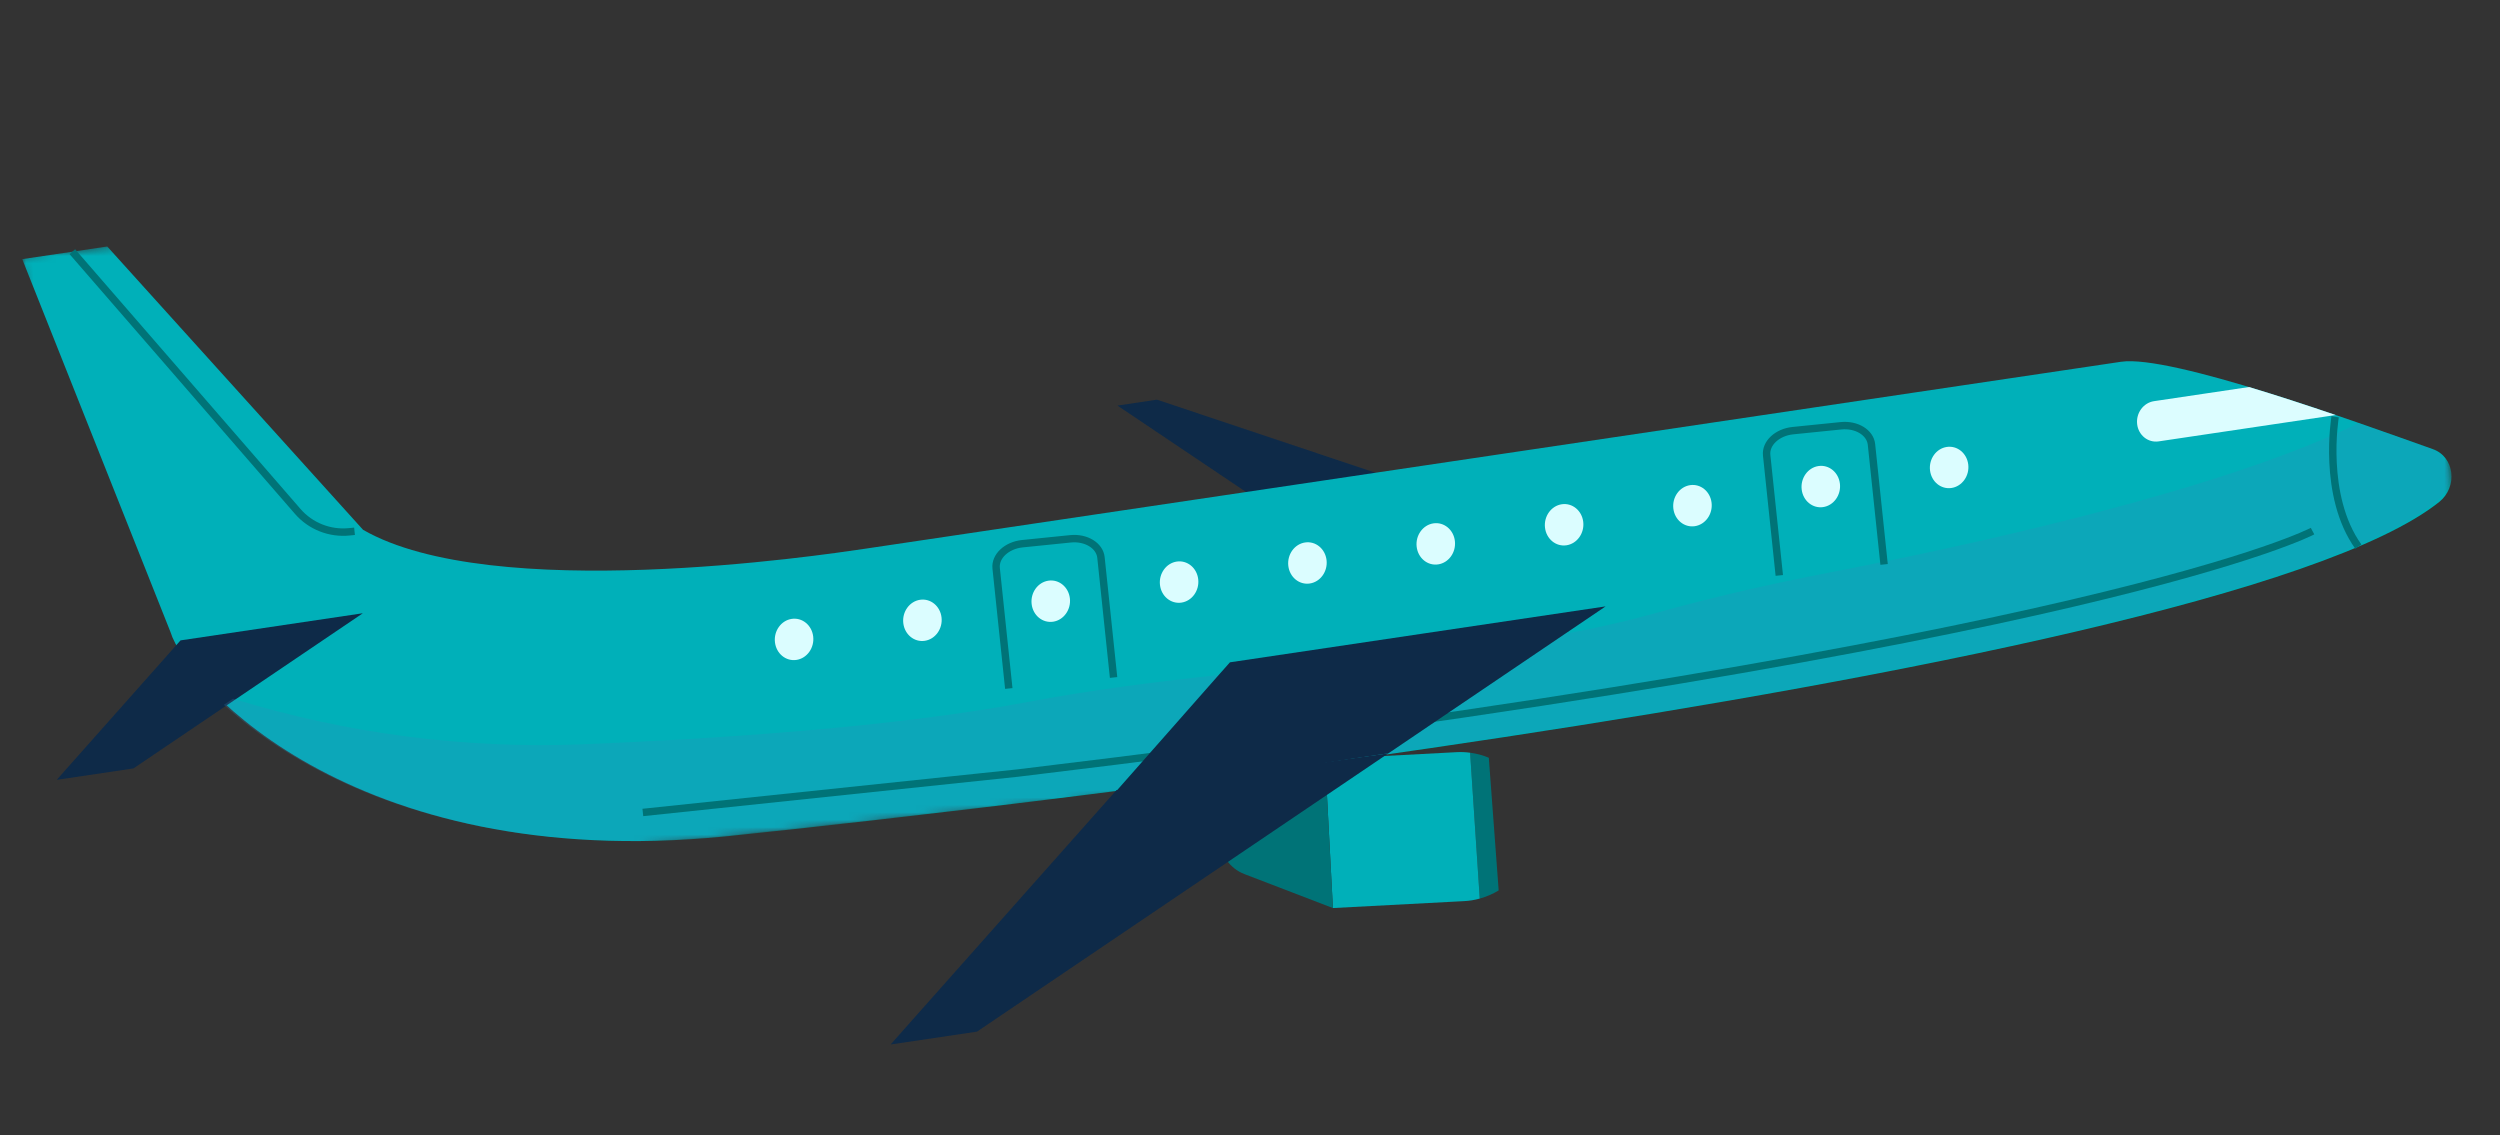 <svg viewBox="0 0 337 153" fill="none" xmlns="http://www.w3.org/2000/svg">
<rect x="0" y="0" width="337" height="153" fill="#333333" stroke="none"/>
<path fill-rule="evenodd" clip-rule="evenodd" d="M150.632 54.672L155.953 53.874L199.332 68.383L176.204 71.855L150.632 54.672Z" fill="#0E2A48"/>
<mask id="mask0" mask-type="alpha" maskUnits="userSpaceOnUse" x="2" y="0" width="331" height="122">
<path fill-rule="evenodd" clip-rule="evenodd" d="M2.945 34.435L323.81 0.711L332.988 88.032L12.123 121.756L2.945 34.435Z" fill="white"/>
</mask>
<g mask="url(#mask0)">
<path fill-rule="evenodd" clip-rule="evenodd" d="M14.455 33.226L48.938 71.416C66.375 81.447 110.468 74.883 116.55 73.978C128.708 72.168 270.754 51.024 285.917 48.767C292.58 47.775 317.526 56.836 327.954 60.547C330.916 61.6 331.329 65.654 328.795 67.672C297.763 92.388 100.086 112.504 100.086 112.504C48.537 118.457 25.145 92.297 22.977 85.185L2.997 34.931L14.455 33.226Z" fill="#00B0B9"/>
</g>
<path fill-rule="evenodd" clip-rule="evenodd" d="M290.985 59.499C289.557 59.712 288.259 58.67 288.087 57.173C287.915 55.676 288.934 54.289 290.362 54.077L303.164 52.171C307.012 53.327 311.048 54.651 314.855 55.947L290.985 59.499Z" fill="#DCFDFF"/>
<path fill-rule="evenodd" clip-rule="evenodd" d="M161.52 78.082C161.345 76.554 160.048 75.488 158.625 75.699C157.201 75.911 156.189 77.322 156.365 78.849C156.54 80.377 157.836 81.443 159.26 81.231C160.684 81.019 161.695 79.609 161.52 78.082Z" fill="#DBFDFF"/>
<path fill-rule="evenodd" clip-rule="evenodd" d="M109.619 85.808C109.444 84.28 108.147 83.213 106.724 83.425C105.3 83.637 104.288 85.048 104.463 86.575C104.639 88.103 105.935 89.169 107.359 88.957C108.783 88.745 109.795 87.335 109.619 85.808Z" fill="#DBFDFF"/>
<path fill-rule="evenodd" clip-rule="evenodd" d="M178.82 75.506C178.645 73.979 177.348 72.912 175.925 73.124C174.501 73.336 173.489 74.746 173.664 76.274C173.84 77.801 175.136 78.868 176.56 78.656C177.984 78.444 178.996 77.034 178.82 75.506Z" fill="#DBFDFF"/>
<path fill-rule="evenodd" clip-rule="evenodd" d="M144.22 80.657C144.044 79.129 142.748 78.062 141.324 78.275C139.9 78.487 138.888 79.897 139.064 81.425C139.24 82.952 140.536 84.018 141.96 83.806C143.383 83.594 144.395 82.185 144.22 80.657Z" fill="#DBFDFF"/>
<path fill-rule="evenodd" clip-rule="evenodd" d="M126.919 83.232C126.744 81.704 125.448 80.638 124.024 80.85C122.601 81.062 121.589 82.472 121.764 84C121.939 85.528 123.236 86.594 124.659 86.382C126.083 86.169 127.095 84.76 126.919 83.232Z" fill="#DBFDFF"/>
<path fill-rule="evenodd" clip-rule="evenodd" d="M196.12 72.931C195.946 71.404 194.649 70.337 193.225 70.549C191.802 70.761 190.79 72.171 190.965 73.698C191.141 75.226 192.437 76.293 193.86 76.08C195.285 75.869 196.296 74.459 196.12 72.931Z" fill="#DBFDFF"/>
<path fill-rule="evenodd" clip-rule="evenodd" d="M213.421 70.356C213.246 68.829 211.949 67.762 210.526 67.974C209.102 68.186 208.09 69.596 208.265 71.124C208.441 72.651 209.737 73.717 211.161 73.505C212.584 73.294 213.596 71.883 213.421 70.356Z" fill="#DBFDFF"/>
<path fill-rule="evenodd" clip-rule="evenodd" d="M230.722 67.781C230.546 66.253 229.25 65.186 227.826 65.398C226.402 65.61 225.39 67.02 225.566 68.548C225.742 70.076 227.038 71.142 228.462 70.93C229.885 70.718 230.897 69.308 230.722 67.781Z" fill="#DBFDFF"/>
<path fill-rule="evenodd" clip-rule="evenodd" d="M248.021 65.205C247.846 63.678 246.55 62.611 245.126 62.823C243.702 63.035 242.69 64.445 242.866 65.973C243.041 67.5 244.337 68.567 245.761 68.355C247.185 68.143 248.197 66.733 248.021 65.205Z" fill="#DBFDFF"/>
<path fill-rule="evenodd" clip-rule="evenodd" d="M265.322 62.63C265.146 61.102 263.849 60.036 262.426 60.248C261.002 60.459 259.99 61.87 260.166 63.398C260.341 64.925 261.638 65.991 263.061 65.78C264.485 65.567 265.497 64.157 265.322 62.63Z" fill="#DBFDFF"/>
<path fill-rule="evenodd" clip-rule="evenodd" d="M7.643 105.124L17.989 103.583L48.911 82.665L24.337 86.323L7.643 105.124Z" fill="#0E2A48"/>
<path opacity="0.229" fill-rule="evenodd" clip-rule="evenodd" d="M138.548 94.625C147.091 93.014 155.719 91.909 164.275 90.993L150.498 106.509C120.902 110.279 99.706 112.435 99.706 112.435C63.295 116.641 40.932 104.819 30.178 95.01L31.404 94.184C39.033 96.533 46.836 98.232 54.728 99.263C62.614 100.29 70.596 100.653 78.576 100.33C96.49 99.606 120.466 98.035 138.548 94.625Z" fill="#3789B7"/>
<path opacity="0.229" fill-rule="evenodd" clip-rule="evenodd" d="M328.415 67.606C311.404 81.15 244.311 93.318 187.159 101.548L210.969 85.438C215.129 84.672 219.17 83.764 223.066 82.674C230.85 80.489 238.748 78.698 246.689 77.161C266.156 73.392 299.557 66.055 317.886 57.054C321.659 58.359 325.044 59.578 327.572 60.476C330.535 61.532 330.949 65.583 328.415 67.606Z" fill="#3789B7"/>
<path d="M314.778 56.178C314.778 56.178 312.979 66.796 317.907 73.688" stroke="#007377"/>
<path d="M311.729 71.593C311.729 71.593 283.646 86.62 137.183 104.209L86.655 109.52" stroke="#007377"/>
<path d="M135.985 92.809L134.282 76.61C134.112 74.995 135.695 73.507 137.811 73.292L144.302 72.632C146.406 72.418 148.241 73.543 148.41 75.147L150.11 91.324" stroke="#007377"/>
<path d="M239.849 77.569L238.146 61.37C237.977 59.756 239.559 58.268 241.675 58.053L248.167 57.393C250.27 57.179 252.106 58.303 252.274 59.908L253.975 76.085" stroke="#007377"/>
<path d="M9.751 33.926L40.129 68.934C41.866 70.936 44.473 71.964 47.111 71.687L47.791 71.616" stroke="#007377"/>
<path fill-rule="evenodd" clip-rule="evenodd" d="M200.692 102.146L202.021 120.029C201.238 120.504 200.379 120.876 199.468 121.129L198.169 101.467C199.052 101.578 199.896 101.81 200.692 102.146" fill="#007377"/>
<path fill-rule="evenodd" clip-rule="evenodd" d="M198.169 101.467L199.469 121.129C198.787 121.319 198.065 121.441 197.322 121.473L179.677 122.404L179.626 121.413L178.623 102.33L196.326 101.393C196.945 101.36 197.564 101.381 198.169 101.467" fill="#00B0B9"/>
<path fill-rule="evenodd" clip-rule="evenodd" d="M179.68 122.408L167.761 117.831C165.761 117.063 164.427 115.16 164.389 113.019C164.353 111.024 165.449 109.181 167.22 108.26L178.619 102.329L179.68 122.408Z" fill="#007377"/>
<path fill-rule="evenodd" clip-rule="evenodd" d="M216.436 81.74L210.969 85.438L187.158 101.547C174.193 103.41 161.17 105.831 149.928 107.265L164.275 90.994L165.797 89.28L216.436 81.74Z" fill="#0E2A48"/>
<path fill-rule="evenodd" clip-rule="evenodd" d="M187.159 101.547L131.7 139.063L120.05 140.798L150.498 106.51C161.74 105.075 174.193 103.41 187.159 101.547Z" fill="#0E2A48"/>
</svg>
